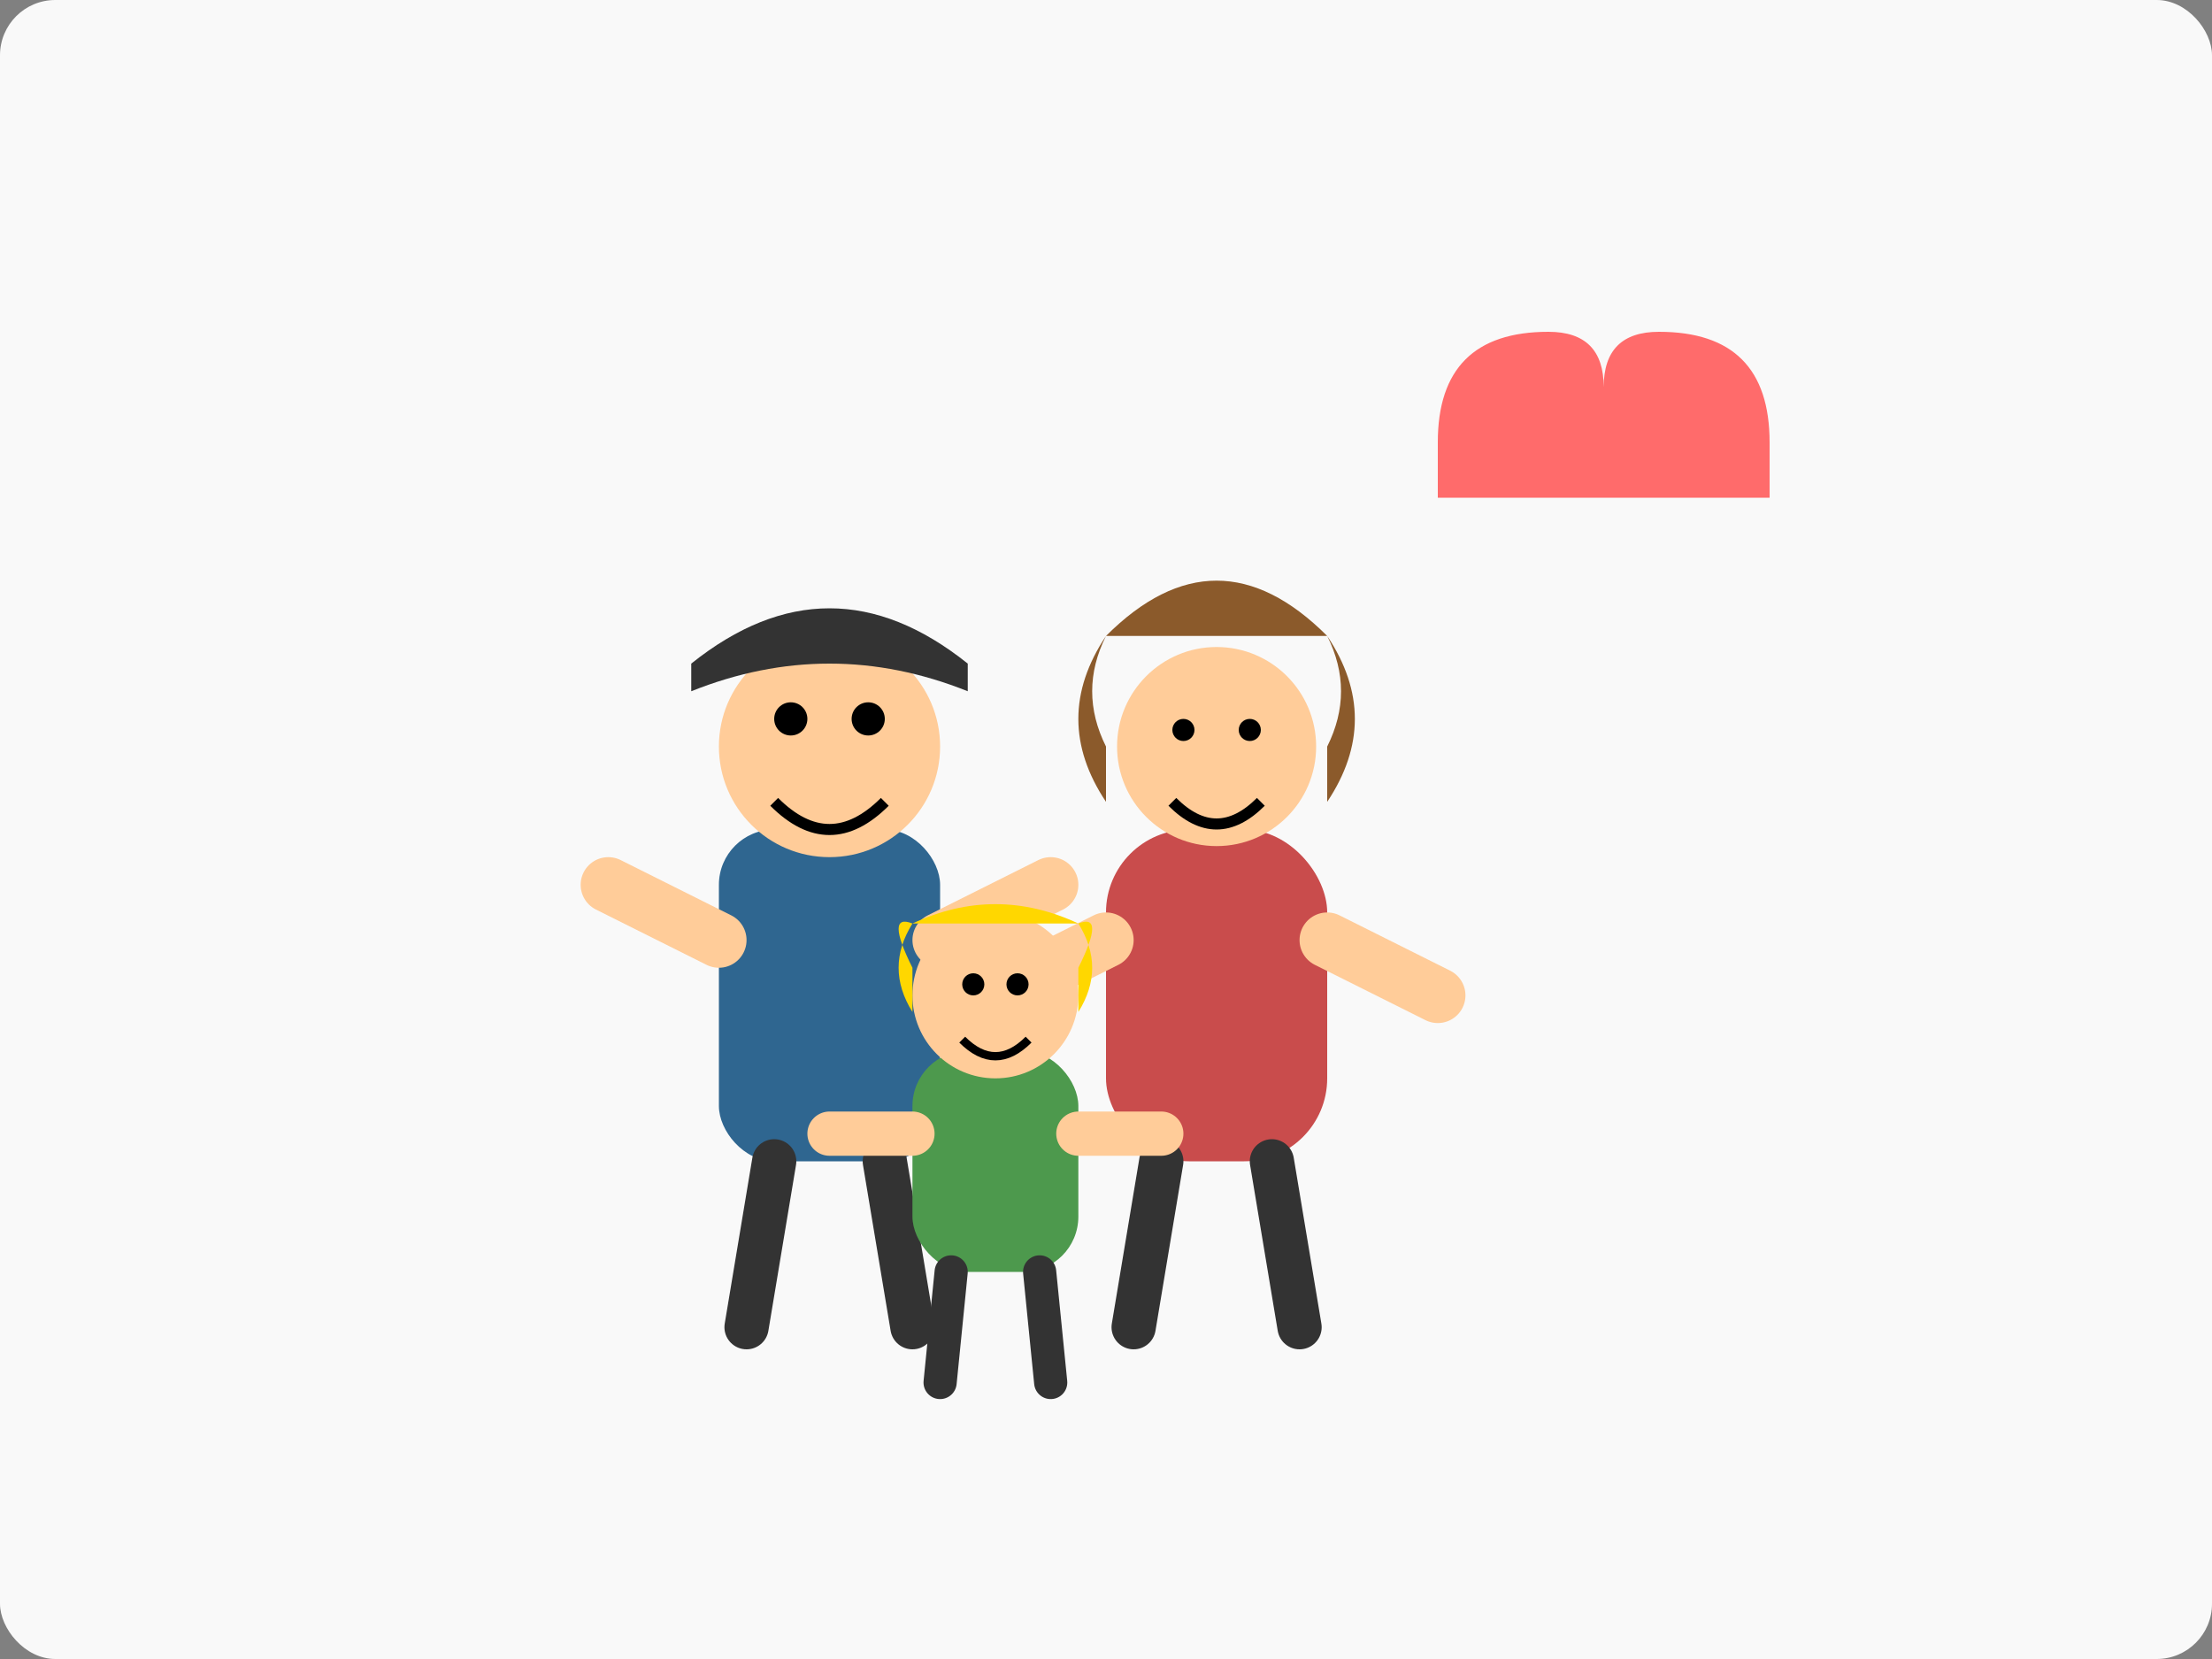 <svg xmlns="http://www.w3.org/2000/svg" viewBox="0 0 400 300" width="400" height="300">
  <rect x="0" y="0" width="400" height="300" fill="#808080" stroke="none"/>
  <!-- Background -->
  <rect width="400" height="300" fill="#f9f9f9" rx="10" ry="10"/>
  
  <!-- Family illustration -->
  <g>
    <!-- Father -->
    <g transform="translate(150, 120)">
      <!-- Body -->
      <rect x="-20" y="30" width="40" height="60" rx="10" ry="10" fill="#2f6690"/>
      <!-- Head -->
      <circle cx="0" cy="15" r="20" fill="#ffcc99"/>
      <!-- Hair -->
      <path d="M-25,0 Q0,-20 25,0 L25,5 Q0,-5 -25,5 Z" fill="#333333"/>
      <!-- Arms -->
      <line x1="-20" y1="50" x2="-40" y2="40" stroke="#ffcc99" stroke-width="10" stroke-linecap="round"/>
      <line x1="20" y1="50" x2="40" y2="40" stroke="#ffcc99" stroke-width="10" stroke-linecap="round"/>
      <!-- Legs -->
      <line x1="-10" y1="90" x2="-15" y2="120" stroke="#333333" stroke-width="8" stroke-linecap="round"/>
      <line x1="10" y1="90" x2="15" y2="120" stroke="#333333" stroke-width="8" stroke-linecap="round"/>
      <!-- Smile -->
      <path d="M-10,25 Q0,35 10,25" fill="none" stroke="#000000" stroke-width="2"/>
      <!-- Eyes -->
      <circle cx="-7" cy="10" r="3" fill="#000000"/>
      <circle cx="7" cy="10" r="3" fill="#000000"/>
    </g>
    
    <!-- Mother -->
    <g transform="translate(220, 120)">
      <!-- Body -->
      <rect x="-20" y="30" width="40" height="60" rx="15" ry="15" fill="#c94c4c"/>
      <!-- Head -->
      <circle cx="0" cy="15" r="18" fill="#ffcc99"/>
      <!-- Hair -->
      <path d="M-20,-5 Q-30,10 -20,25 L-20,15 Q-25,5 -20,-5 Z" fill="#8b5a2b"/>
      <path d="M20,-5 Q30,10 20,25 L20,15 Q25,5 20,-5 Z" fill="#8b5a2b"/>
      <path d="M-20,-5 Q0,-25 20,-5" fill="#8b5a2b"/>
      <!-- Arms -->
      <line x1="-20" y1="50" x2="-40" y2="60" stroke="#ffcc99" stroke-width="10" stroke-linecap="round"/>
      <line x1="20" y1="50" x2="40" y2="60" stroke="#ffcc99" stroke-width="10" stroke-linecap="round"/>
      <!-- Legs -->
      <line x1="-10" y1="90" x2="-15" y2="120" stroke="#333333" stroke-width="8" stroke-linecap="round"/>
      <line x1="10" y1="90" x2="15" y2="120" stroke="#333333" stroke-width="8" stroke-linecap="round"/>
      <!-- Smile -->
      <path d="M-8,25 Q0,33 8,25" fill="none" stroke="#000000" stroke-width="2"/>
      <!-- Eyes -->
      <circle cx="-6" cy="12" r="2" fill="#000000"/>
      <circle cx="6" cy="12" r="2" fill="#000000"/>
    </g>
    
    <!-- Child -->
    <g transform="translate(180, 170)">
      <!-- Body -->
      <rect x="-15" y="20" width="30" height="40" rx="10" ry="10" fill="#4d994d"/>
      <!-- Head -->
      <circle cx="0" cy="10" r="15" fill="#ffcc99"/>
      <!-- Hair -->
      <path d="M-15,-3 Q-20,5 -15,13 L-15,5 Q-20,-5 -15,-3 Z" fill="#ffd700"/>
      <path d="M15,-3 Q20,5 15,13 L15,5 Q20,-5 15,-3 Z" fill="#ffd700"/>
      <path d="M-15,-3 Q0,-10 15,-3" fill="#ffd700"/>
      <!-- Arms -->
      <line x1="-15" y1="35" x2="-30" y2="35" stroke="#ffcc99" stroke-width="8" stroke-linecap="round"/>
      <line x1="15" y1="35" x2="30" y2="35" stroke="#ffcc99" stroke-width="8" stroke-linecap="round"/>
      <!-- Legs -->
      <line x1="-8" y1="60" x2="-10" y2="80" stroke="#333333" stroke-width="6" stroke-linecap="round"/>
      <line x1="8" y1="60" x2="10" y2="80" stroke="#333333" stroke-width="6" stroke-linecap="round"/>
      <!-- Smile -->
      <path d="M-6,18 Q0,24 6,18" fill="none" stroke="#000000" stroke-width="1.5"/>
      <!-- Eyes -->
      <circle cx="-4" cy="8" r="2" fill="#000000"/>
      <circle cx="4" cy="8" r="2" fill="#000000"/>
    </g>
  </g>
  
  <!-- Heart -->
  <path d="M320,80 Q320,60 300,60 Q290,60 290,70 Q290,60 280,60 Q260,60 260,80 L260,90 L320,90 Z" fill="#ff6b6b"/>
  <path d="M290,70 Q290,80 300,80 Q310,80 310,70" fill="#ff6b6b"/>
</svg>